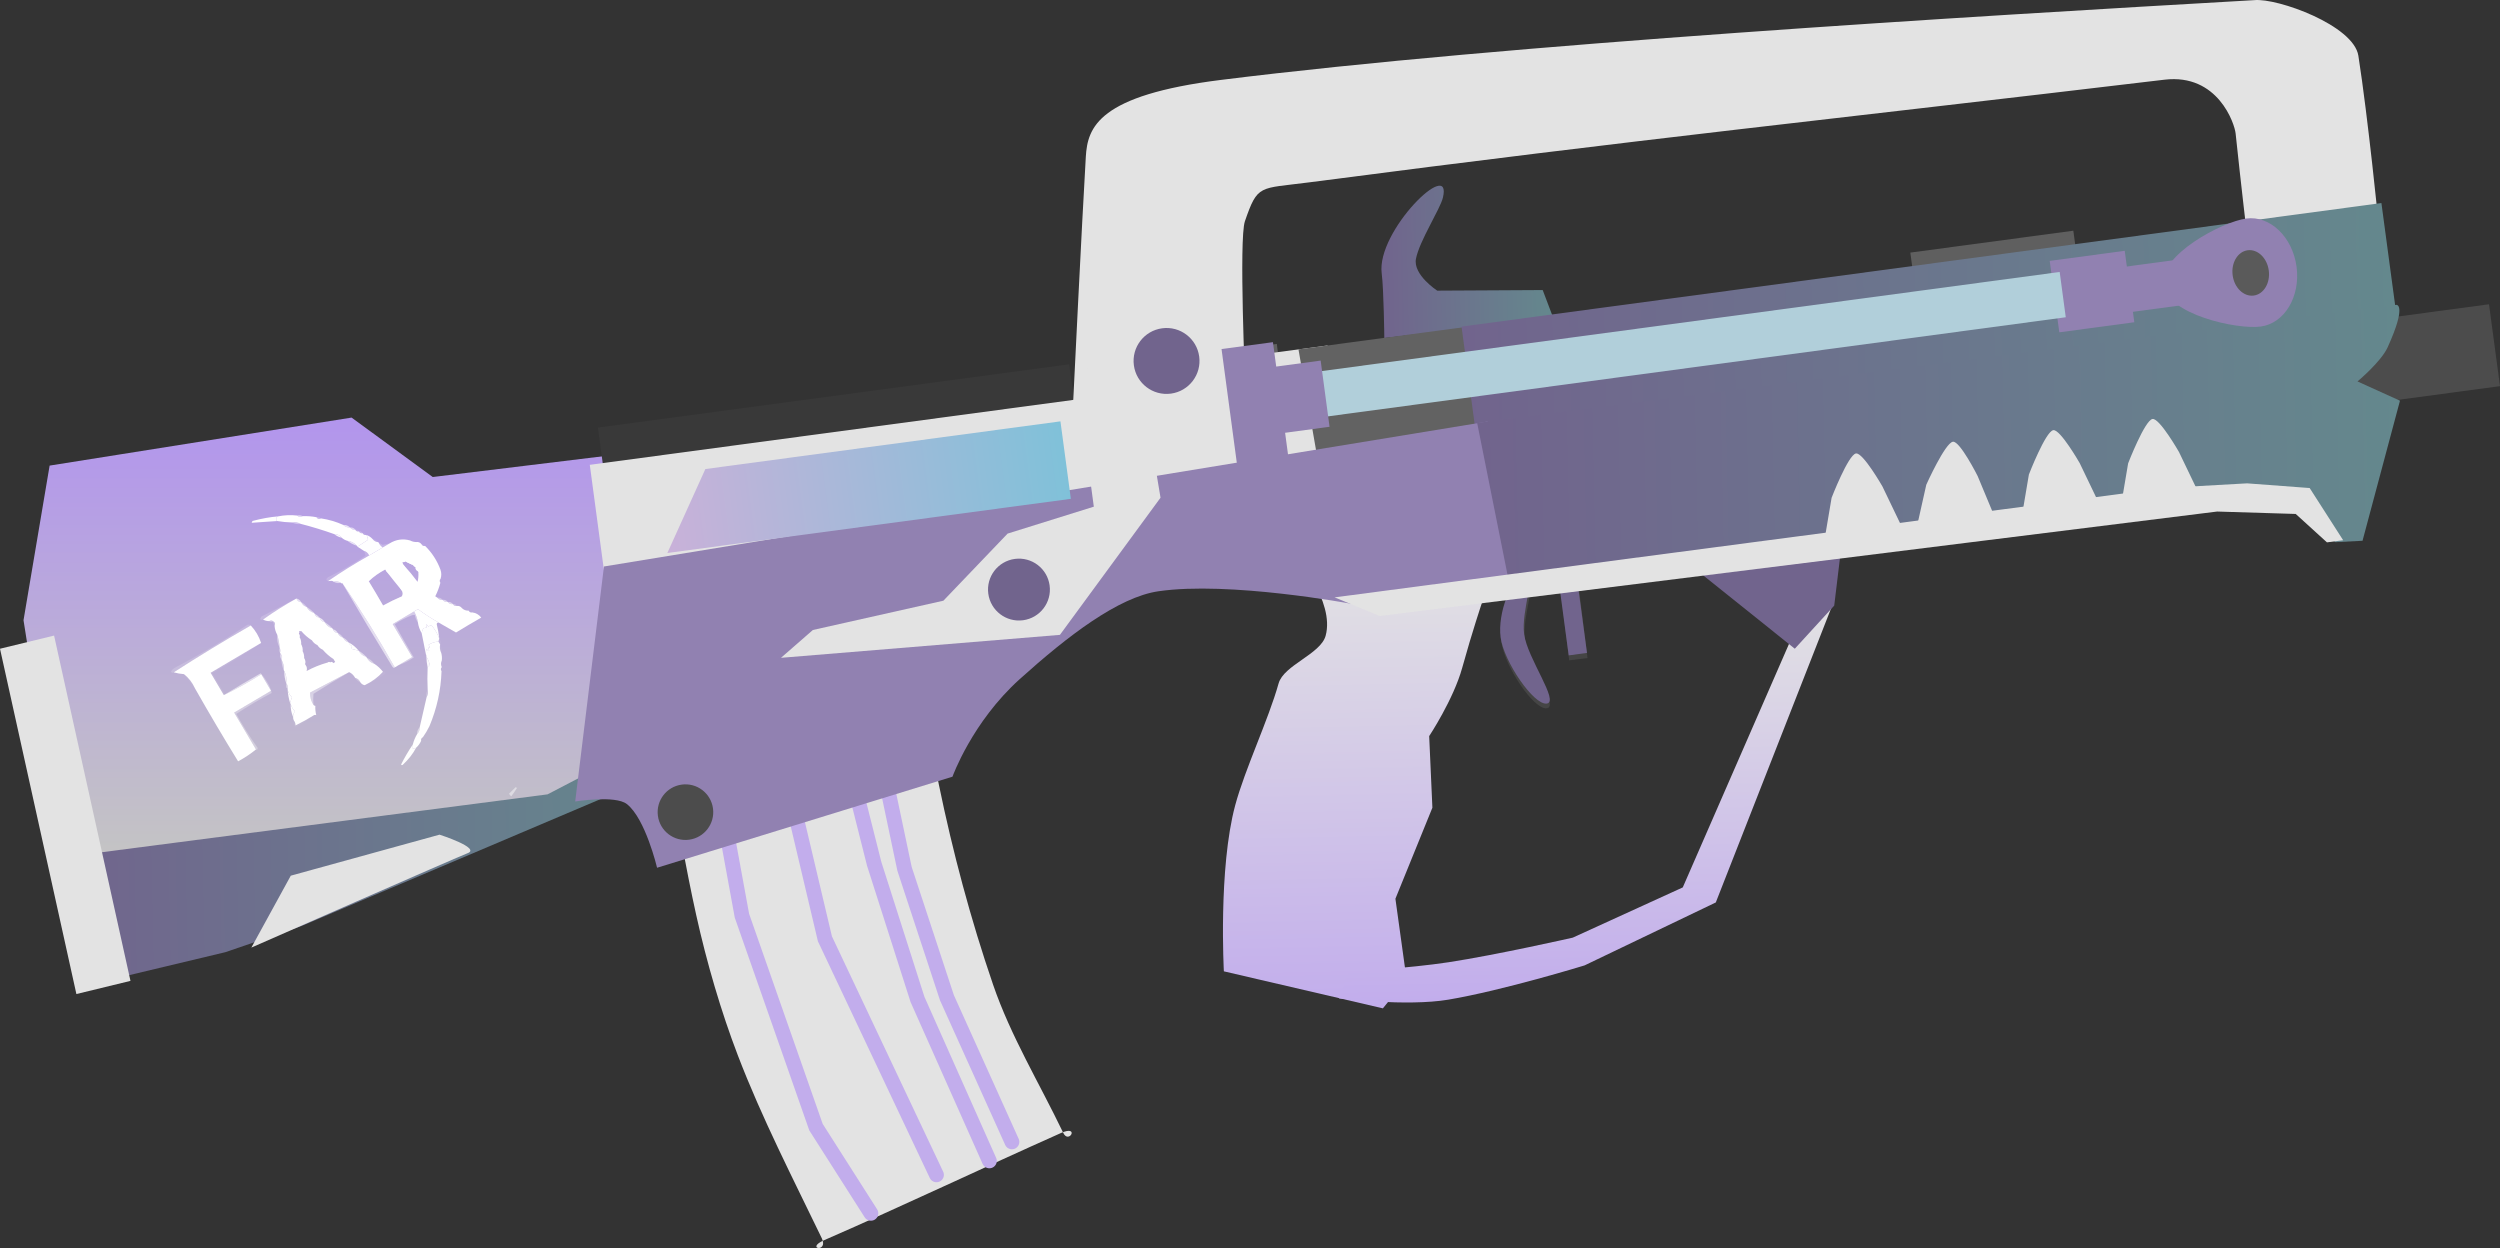 <svg version="1.1" xmlns="http://www.w3.org/2000/svg" xmlns:xlink="http://www.w3.org/1999/xlink" width="359.731" height="179.576" viewBox="0,0,359.731,179.576"><rect x="0" y="0" width="359.731" height="179.576" fill="#333333" stroke="none"/><defs><linearGradient x1="219.6" y1="146.229" x2="244.18" y2="145.716" gradientUnits="userSpaceOnUse" id="color-1"><stop offset="0" stop-color="#71648d"/><stop offset="1" stop-color="#64888d"/></linearGradient><linearGradient x1="29.186" y1="233.615" x2="117.491" y2="231.771" gradientUnits="userSpaceOnUse" id="color-2"><stop offset="0" stop-color="#71648d"/><stop offset="1" stop-color="#64888d"/></linearGradient><linearGradient x1="73.02" y1="168.546" x2="73.02" y2="231.847" gradientUnits="userSpaceOnUse" id="color-3"><stop offset="0" stop-color="#b295ed"/><stop offset="1" stop-color="#c4c4c4"/></linearGradient><linearGradient x1="214.798" y1="188.164" x2="216.165" y2="253.627" gradientUnits="userSpaceOnUse" id="color-4"><stop offset="0" stop-color="#e3e3e3"/><stop offset="1" stop-color="#c2adec"/></linearGradient><linearGradient x1="248.498" y1="194.589" x2="249.701" y2="252.171" gradientUnits="userSpaceOnUse" id="color-5"><stop offset="0" stop-color="#e3e3e3"/><stop offset="1" stop-color="#c2adec"/></linearGradient><linearGradient x1="231.165" y1="156.239" x2="365.716" y2="153.43" gradientUnits="userSpaceOnUse" id="color-6"><stop offset="0" stop-color="#71648d"/><stop offset="1" stop-color="#64888d"/></linearGradient><linearGradient x1="233.489" y1="173.882" x2="366.474" y2="171.106" gradientUnits="userSpaceOnUse" id="color-7"><stop offset="0" stop-color="#71648d"/><stop offset="1" stop-color="#64888d"/></linearGradient><linearGradient x1="116.123" y1="182.457" x2="174.183" y2="174.659" gradientUnits="userSpaceOnUse" id="color-8"><stop offset="0" stop-color="#c9b1d9"/><stop offset="1" stop-color="#80c1d9"/></linearGradient></defs><g transform="translate(-20.844,-108.458)"><g data-paper-data="{&quot;isPaintingLayer&quot;:true}" stroke-linejoin="miter" stroke-miterlimit="10" stroke-dasharray="" stroke-dashoffset="0" style="mix-blend-mode: normal"><path d="M246.64,203.475l-1.254,-10.167l2.636,-0.325l1.254,10.167z" data-paper-data="{&quot;origPos&quot;:null,&quot;origRot&quot;:0}" fill="#454545" fill-rule="nonzero" stroke="none" stroke-width="0" stroke-linecap="butt"/><path d="M240.262,200.368c0.429,3.48 5.017,9.777 3.146,10.008c-1.872,0.231 -6.105,-6.109 -6.534,-9.59c-0.429,-3.48 1.627,-8.597 3.499,-8.828c1.872,-0.231 -0.539,4.93 -0.11,8.41z" data-paper-data="{&quot;origPos&quot;:null,&quot;origRot&quot;:0}" fill="#454545" fill-rule="nonzero" stroke="none" stroke-width="0" stroke-linecap="butt"/><g data-paper-data="{&quot;origPos&quot;:null,&quot;origRot&quot;:0}" fill-rule="nonzero" stroke="none" stroke-width="0" stroke-linecap="butt"><path d="M332.755,151.059c-0.53,-4.298 8.624,-8.964 12.051,-9.387c3.427,-0.423 6.635,2.719 7.165,7.017c0.53,4.298 -1.818,8.125 -5.245,8.547c-3.427,0.423 -13.44,-1.88 -13.97,-6.178z" data-paper-data="{&quot;origPos&quot;:null}" fill="#777777"/><path d="M323.75,155.483l-0.805,-6.527l15.612,-1.925l0.805,6.527z" data-paper-data="{&quot;origPos&quot;:null}" fill="#777777"/><path d="M317.731,157.754l-1.269,-10.292l10.809,-1.333l1.269,10.292z" data-paper-data="{&quot;origPos&quot;:null}" fill="#777777"/><path d="M342.763,149.825c-0.222,-1.802 0.763,-3.407 2.2,-3.584c1.437,-0.177 2.782,1.14 3.005,2.943c0.222,1.802 -0.763,3.407 -2.2,3.584c-1.437,0.177 -2.782,-1.14 -3.005,-2.943z" data-paper-data="{&quot;origPos&quot;:null}" fill="#5a5a5a"/><path d="M205.594,169.544l-0.805,-6.527l113.09,-13.946l0.805,6.527z" data-paper-data="{&quot;origPos&quot;:null}" fill="#707070"/><path d="M205.179,171.125l-1.176,-9.539l7.406,-0.913l1.176,9.539z" data-paper-data="{&quot;origPos&quot;:null}" fill="#7a7a7a"/><path d="M199.269,175.931l-2.105,-17.07l7.406,-0.913l2.105,17.07z" data-paper-data="{&quot;origPos&quot;:null}" fill="#616161"/></g><path d="" data-paper-data="{&quot;origPos&quot;:null}" fill="#737373" fill-rule="nonzero" stroke="none" stroke-width="0" stroke-linecap="butt"/><path d="M242.826,150.194l1.531,4.037l-24.321,2.866c0,0 -0.076,-6.982 -0.375,-9.292c-0.792,-6.119 10.22,-16.798 8.808,-10.913c-0.404,1.684 -3.378,6.217 -3.879,8.805c-0.446,2.301 3.057,4.583 3.057,4.583z" data-paper-data="{&quot;origPos&quot;:null,&quot;origRot&quot;:0}" fill="url(#color-1)" fill-rule="nonzero" stroke="none" stroke-width="0" stroke-linecap="butt"/><g fill-rule="nonzero" stroke-linecap="round"><path d="M150.262,181.556c3.256,-0.301 -0.593,-2.961 0.043,0.323c1.705,13.142 2.941,26.415 5.625,39.436c2.008,9.741 4.571,19.373 7.813,28.832c2.548,7.423 6.628,14.102 10.085,21.302c0.8,1.744 2.457,-1.194 -0.323,0.043c-11.116,4.953 -22.643,10.438 -34.05,15.409c-2.853,1.242 0.671,1.864 -0.366,-0.279c-4.137,-8.577 -8.624,-17.297 -12.068,-26.29c-2.407,-6.264 -4.481,-13.356 -5.998,-20.21c-3.037,-13.722 -4.76,-27.746 -7.098,-41.602c-0.745,-4.355 -1.189,-8.885 -2.052,-13.319c-0.128,-1.072 -3.504,0.687 -0.279,0.366c12.876,-1.305 25.637,-2.81 38.668,-4.011z" data-paper-data="{&quot;origPos&quot;:null}" fill="#e3e3e3" stroke="none" stroke-width="0"/><path d="M166.453,272.767l-9.353,-20.744l-6.104,-18.554l-3.629,-17.244l-4.544,-28.942" data-paper-data="{&quot;origPos&quot;:null}" fill="none" stroke="#c2adec" stroke-width="2.128"/><path d="M163.208,275.502l-10.345,-23.238l-6.234,-19.521l-6.325,-25.091l-2.946,-21.933" data-paper-data="{&quot;origPos&quot;:null}" fill="none" stroke="#c2adec" stroke-width="2.128"/><path d="M155.597,277.509l-16.054,-33.964l-6.845,-28.962l-4.457,-28.297" data-paper-data="{&quot;origPos&quot;:null}" fill="none" stroke="#c2adec" stroke-width="2.128"/><path d="M146.161,283.045l-7.904,-12.401l-10.653,-30.42l-4.929,-26.92l-3.143,-25.847" data-paper-data="{&quot;origPos&quot;:null}" fill="none" stroke="#c2adec" stroke-width="2.128"/></g><path d="M246.569,202.762l-1.364,-10.153l2.632,-0.354l1.364,10.153z" fill="#71648d" fill-rule="nonzero" stroke="none" stroke-width="0" stroke-linecap="butt"/><path d="M240.157,199.724c0.467,3.475 5.123,9.722 3.253,9.973c-1.869,0.251 -6.171,-6.043 -6.638,-9.518c-0.467,-3.475 1.534,-8.614 3.403,-8.865c1.869,-0.251 -0.486,4.935 -0.019,8.411z" fill="#71648d" fill-rule="nonzero" stroke="none" stroke-width="0" stroke-linecap="butt"/><g fill-rule="nonzero" stroke="none" stroke-linecap="butt"><path d="M296.17,148.108l-0.444,-3.304l23.456,-3.15l0.444,3.304z" data-paper-data="{&quot;origPos&quot;:null}" fill="#5f5f5f" stroke-width="0"/><path d="M31.103,239.712l-2.026,-11.331l88.075,-12.838l-8.121,7.145l-44.883,19.052l-10.872,3.728l-17.801,4.251z" data-paper-data="{&quot;origPos&quot;:null}" fill="url(#color-2)" stroke-width="0"/><path d="M99.631,222.759l-70.005,9.089l-5.398,-34.144l3.756,-22.25l43.451,-6.908l11.678,8.551l27.118,-3.306l11.583,37.412z" data-paper-data="{&quot;origPos&quot;:null}" fill="url(#color-3)" stroke-width="0"/><path d="M108.005,178.346l-1.123,-8.361l67.814,-9.108l1.123,8.361z" data-paper-data="{&quot;origPos&quot;:null}" fill="#393939" stroke-width="0"/><path d="M107.831,191.136l-2.121,-15.792l72.923,-9.794l2.121,15.792z" data-paper-data="{&quot;origPos&quot;:null}" fill="#e3e3e3" stroke-width="0"/><path d="M344.311,143.494c0,0 -1.045,-8.808 -1.779,-15.839c-0.146,-1.4 -2.545,-8.648 -10.24,-7.73c-48.858,5.828 -74.313,8.399 -123.108,14.777c-7.174,0.938 -7.353,0.229 -9.207,5.591c-0.882,2.551 0.061,23.917 0.061,23.917l-24.789,2.38c0,0 1.299,-26.603 1.835,-35.58c0.253,-4.242 1.788,-8.849 19.472,-11.056c41.074,-5.127 107.235,-9.103 148.658,-11.476c3.352,-0.327 14.298,3.626 14.981,8.001c1.402,8.974 2.94,24.488 2.94,24.488z" data-paper-data="{&quot;origPos&quot;:null}" fill="#e3e3e3" stroke-width="0"/><g data-paper-data="{&quot;origPos&quot;:null}" stroke-width="0"><path d="M196.949,248.226c0,0 -0.812,-14.787 1.627,-23.881c1.397,-5.206 4.797,-12.35 6.246,-17.54c0.739,-2.647 6.037,-4.213 6.769,-6.862c1.37,-4.959 -4.398,-11.62 -4.398,-11.62l26.894,6.865c0,0 -1.415,4.197 -2.84,9.355c-1.263,4.571 -4.754,9.833 -4.754,9.833l0.462,10.305l-5.322,13.1l1.605,11.575l-3.406,4.195z" data-paper-data="{&quot;origPos&quot;:null,&quot;origRot&quot;:0}" fill="url(#color-4)"/><path d="M213.507,252.12l1.402,-3.813c0,0 8.791,-0.536 14.35,-1.386c7.024,-1.074 17.893,-3.542 17.893,-3.542l15.83,-7.229l18.432,-42.249l3.286,1.139l-16.966,43.275l-18.88,9.057c0,0 -11.732,3.605 -19.618,4.932c-5.993,1.009 -15.729,-0.185 -15.729,-0.185z" data-paper-data="{&quot;origPos&quot;:null}" fill="url(#color-5)"/><path d="M279.101,201.804l-13.298,-10.651l19.878,-3.058l-0.906,7.506z" data-paper-data="{&quot;origPos&quot;:null}" fill="#71648d"/></g><path d="M186.13,178.723l-2.256,-16.796l27.989,-3.759l2.256,16.796z" data-paper-data="{&quot;origPos&quot;:null}" fill="#e3e3e3" stroke-width="0"/><path d="M210.236,173.369l-2.552,-14.639l24.066,-3.232l1.885,14.038z" data-paper-data="{&quot;origPos&quot;:null}" fill="#626262" stroke-width="0"/><path d="M233.371,171.996l-2.222,-16.545l132.362,-17.777l2.222,16.545z" data-paper-data="{&quot;origPos&quot;:null}" fill="url(#color-6)" stroke-width="0"/><path d="M157.899,220.218l-42.507,13.103c0,0 -1.68,-7.103 -4.36,-9.173c-1.672,-1.291 -7.42,-0.365 -7.42,-0.365l4.137,-33.812l127.148,-20.86l3.182,23.69l-22.754,2.546c0,0 -17.644,-3.301 -27.8,-1.81c-5.765,0.846 -13.045,6.423 -19.935,12.627c-6.889,6.205 -9.691,14.054 -9.691,14.054z" data-paper-data="{&quot;origPos&quot;:null}" fill="#9181b1" stroke-width="0"/><g data-paper-data="{&quot;origPos&quot;:null}" fill="none" stroke-width="1" font-family="sans-serif" font-weight="normal" font-size="12" text-anchor="start"/><path d="M357.512,167.12l-1.582,-11.782l23.063,-3.098l1.582,11.782z" data-paper-data="{&quot;origPos&quot;:null}" fill="#4c4c4c" stroke-width="0"/><path d="M238.05,192.587l-4.657,-23.275l132.261,-16.99c0,0 1.593,-0.14 -1.249,6.116c-0.947,2.085 -4.336,4.906 -4.336,4.906l6.113,2.772l-5.389,20.155l-3.898,0.199l-6.822,-6.086l-11.533,0.644l-26.932,3.778z" data-paper-data="{&quot;origPos&quot;:null}" fill="url(#color-7)" stroke-width="0"/><path d="M326.092,180.899l0.974,-5.769c0,0 2.388,-6.18 3.503,-6.382c0.998,-0.181 3.812,4.746 3.812,4.746l2.745,5.716z" data-paper-data="{&quot;origPos&quot;:null,&quot;origRot&quot;:0}" fill="#e3e3e3" stroke-width="0"/><path d="M311.812,182.508l0.974,-5.769c0,0 2.388,-6.18 3.503,-6.382c0.998,-0.181 3.812,4.746 3.812,4.746l2.745,5.716z" data-paper-data="{&quot;origPos&quot;:null,&quot;origRot&quot;:0}" fill="#e3e3e3" stroke-width="0"/><path d="M296.744,183.917l1.278,-5.709c0,0 2.712,-6.045 3.836,-6.188c1.006,-0.128 3.555,4.941 3.555,4.941l2.438,5.853z" data-paper-data="{&quot;origPos&quot;:null,&quot;origRot&quot;:0}" fill="#e3e3e3" stroke-width="0"/><path d="M283.423,185.858l0.974,-5.769c0,0 2.388,-6.18 3.503,-6.382c0.998,-0.181 3.812,4.746 3.812,4.746l2.745,5.716z" data-paper-data="{&quot;origPos&quot;:null,&quot;origRot&quot;:0}" fill="#e3e3e3" stroke-width="0"/><path d="M219.364,197.093l-6.485,-2.679l119.596,-15.751l11.71,-0.654l9.004,0.674l4.819,7.511l-2.333,0.307l-4.494,-4.089l-11.309,-0.346z" data-paper-data="{&quot;origPos&quot;:null}" fill="#e3e3e3" stroke-width="0"/><path d="M178.236,181.365l-2.662,-19.818l9.063,-0.587l3.198,19.115l-14.476,19.734l-40.137,3.303l4.589,-4.003l18.781,-4.216l9.239,-9.655z" data-paper-data="{&quot;origPos&quot;:null}" fill="#e3e3e3" stroke-width="0"/><path d="M184,161.028c-0.349,-2.596 1.473,-4.983 4.069,-5.332c2.596,-0.349 4.983,1.473 5.332,4.069c0.349,2.596 -1.473,4.983 -4.069,5.332c-2.596,0.349 -4.983,-1.473 -5.332,-4.069z" data-paper-data="{&quot;origPos&quot;:null}" fill="#71648d" stroke-width="0"/><path d="M163.052,193.886c-0.327,-2.437 1.383,-4.678 3.82,-5.005c2.437,-0.327 4.678,1.383 5.005,3.82c0.327,2.437 -1.383,4.678 -3.82,5.005c-2.437,0.327 -4.678,-1.383 -5.005,-3.82z" data-paper-data="{&quot;origPos&quot;:null}" fill="#71648d" stroke-width="0"/><path d="M116.871,188.031l5.47,-12.083l51.093,-6.862l1.497,11.148z" data-paper-data="{&quot;origPos&quot;:null}" fill="url(#color-8)" stroke-width="0"/><path d="M57.012,244.808l5.673,-10.347l21.405,-5.902c0,0 6.07,1.944 4.009,2.677c-0.996,0.354 -31.087,13.572 -31.087,13.572z" data-paper-data="{&quot;origPos&quot;:null}" fill="#e3e3e3" stroke-width="0"/><path d="M31.836,251.494l-10.992,-49.687l7.782,-1.895l10.992,49.687z" data-paper-data="{&quot;origPos&quot;:null,&quot;origRot&quot;:0}" fill="#e3e3e3" stroke-width="0"/><path d="M115.51,225.853c-0.294,-2.189 1.242,-4.203 3.432,-4.497c2.189,-0.294 4.203,1.242 4.497,3.432c0.294,2.189 -1.242,4.203 -3.432,4.497c-2.189,0.294 -4.203,-1.242 -4.497,-3.432z" data-paper-data="{&quot;origPos&quot;:null}" fill="#4c4c4c" stroke-width="0"/></g><g fill-rule="nonzero" stroke="none" stroke-width="0" stroke-linecap="butt"><path d="M332.112,149.419c-0.576,-4.292 8.526,-9.057 11.949,-9.516c3.422,-0.46 6.664,2.647 7.24,6.939c0.576,4.292 -1.73,8.144 -5.153,8.603c-3.422,0.46 -13.46,-1.734 -14.036,-6.026z" data-paper-data="{&quot;origPos&quot;:null}" fill="#9181b1"/><path d="M323.155,153.94l-0.875,-6.518l15.591,-2.094l0.875,6.518z" data-paper-data="{&quot;origPos&quot;:null}" fill="#9181b1"/><path d="M317.161,156.276l-1.38,-10.278l10.794,-1.45l1.38,10.278z" data-paper-data="{&quot;origPos&quot;:null}" fill="#9181b1"/><path d="M342.106,148.077c-0.242,-1.8 0.726,-3.415 2.161,-3.608c1.435,-0.193 2.794,1.11 3.036,2.91c0.242,1.8 -0.726,3.415 -2.161,3.608c-1.435,0.193 -2.794,-1.11 -3.036,-2.91z" data-paper-data="{&quot;origPos&quot;:null}" fill="#5a5a5a"/><path d="M205.158,169.277l-0.875,-6.518l112.933,-15.168l0.875,6.518z" data-paper-data="{&quot;origPos&quot;:null}" fill="#b1cfda"/><path d="M204.76,170.862l-1.279,-9.526l7.396,-0.993l1.279,9.526z" data-paper-data="{&quot;origPos&quot;:null}" fill="#9181b1"/><path d="M198.903,175.732l-2.289,-17.047l7.396,-0.993l2.289,17.047z" data-paper-data="{&quot;origPos&quot;:null}" fill="#9181b1"/></g><g fill="#ffffff" fill-rule="evenodd" stroke="none" stroke-width="1" stroke-linecap="butt"><path d="M60.843,182.762c-0.279,0.165 -0.336,0.387 -0.171,0.667c-1.198,0.084 -2.405,0.169 -3.619,0.255c0.042,-0.088 0.085,-0.176 0.127,-0.264c1.282,-0.343 2.503,-0.562 3.663,-0.658z" opacity="0.989"/><path d="M63.599,182.641c0.285,-0.069 0.554,-0.04 0.806,0.089c-0.302,0.168 -0.571,0.139 -0.806,-0.089z" opacity="0.616"/><path d="M62.869,183.638c0.438,-0.085 0.854,-0.018 1.251,0.203c-0.438,0.085 -0.854,0.018 -1.251,-0.203z" opacity="0.365"/><path d="M60.843,182.762c0.923,-0.186 1.842,-0.227 2.756,-0.121c0.235,0.228 0.504,0.257 0.806,0.089c0.665,-0.027 1.323,0.024 1.975,0.152c0.165,0.279 0.387,0.336 0.667,0.171c1.11,0.167 2.175,0.48 3.194,0.939c0.267,0.266 0.59,0.389 0.971,0.368c0.19,0.246 0.44,0.35 0.749,0.311c0.116,0.219 0.292,0.304 0.527,0.254c0.116,0.219 0.292,0.304 0.527,0.254c0.116,0.219 0.292,0.304 0.527,0.254c0.166,0.212 0.243,0.449 0.232,0.711c-0.519,0.344 -1.017,0.671 -1.495,0.978c-0.027,-0.047 -0.055,-0.093 -0.083,-0.14c-0.379,-0.42 -0.832,-0.654 -1.359,-0.705c-0.31,-0.081 -0.587,-0.231 -0.832,-0.451c-0.28,-0.356 -0.632,-0.525 -1.054,-0.508c-1.578,-0.564 -3.188,-1.057 -4.832,-1.478c-0.396,-0.221 -0.813,-0.288 -1.251,-0.203c-0.738,-0.021 -1.471,-0.09 -2.197,-0.209c-0.165,-0.279 -0.108,-0.502 0.171,-0.667z" opacity="0.998"/><path d="M66.379,182.881c0.241,-0.017 0.463,0.04 0.667,0.171c-0.279,0.165 -0.502,0.108 -0.667,-0.171z" opacity="0.306"/><path d="M70.24,183.992c0.381,-0.021 0.705,0.102 0.971,0.368c-0.381,0.021 -0.705,-0.102 -0.971,-0.368z" opacity="0.722"/><path d="M68.951,185.319c0.422,-0.017 0.774,0.152 1.054,0.508c-0.387,-0.076 -0.739,-0.245 -1.054,-0.508z" opacity="0.937"/><path d="M71.211,184.36c0.309,-0.039 0.559,0.065 0.749,0.311c-0.309,0.039 -0.559,-0.065 -0.749,-0.311z" opacity="0.588"/><path d="M71.961,184.671c0.235,-0.05 0.411,0.035 0.527,0.254c-0.235,0.05 -0.411,-0.035 -0.527,-0.254z" opacity="0.125"/><path d="M70.837,186.277c0.527,0.05 0.98,0.285 1.359,0.705c-0.49,-0.143 -0.943,-0.377 -1.359,-0.705z" opacity="0.69"/><path d="M72.488,184.925c0.235,-0.05 0.411,0.035 0.527,0.254c-0.235,0.05 -0.411,-0.035 -0.527,-0.254z" opacity="0.247"/><path d="M73.015,185.179c0.235,-0.05 0.411,0.035 0.527,0.254c-0.235,0.05 -0.411,-0.035 -0.527,-0.254z" opacity="0.086"/><path d="M74.456,186.023c0.34,0.017 0.617,0.168 0.832,0.451c-0.34,-0.017 -0.617,-0.168 -0.832,-0.451z" opacity="0.102"/><path d="M73.542,185.432c0.349,0.11 0.654,0.307 0.914,0.59c0.214,0.283 0.492,0.433 0.832,0.451c0.027,0.047 0.055,0.093 0.083,0.14c0.129,0.261 0.313,0.467 0.552,0.616c-0.652,0.385 -1.304,0.771 -1.955,1.156c-0.164,-0.355 -0.423,-0.579 -0.775,-0.673c-0.305,-0.197 -0.61,-0.394 -0.914,-0.59c0.478,-0.307 0.976,-0.634 1.495,-0.978c0.011,-0.262 -0.066,-0.499 -0.232,-0.711z" opacity="0.983"/><path d="M56.929,198.458c-3.776,2.17 -7.473,4.418 -11.091,6.745c-0.215,0.124 -0.34,0.072 -0.375,-0.155c0.122,-0.187 0.28,-0.343 0.476,-0.47c3.602,-1.882 7.094,-3.946 10.475,-6.192c0.193,-0.088 0.365,-0.064 0.514,0.073z" opacity="0.17"/><path d="M63.493,194.577c-1.681,0.932 -3.283,1.942 -4.806,3.029c-0.41,0.107 -0.493,-0.032 -0.248,-0.419c1.701,-0.883 3.385,-1.754 5.053,-2.61z" opacity="0.175"/><path d="M73.193,187.712c0.352,0.094 0.61,0.318 0.775,0.673c-2.054,1.152 -4.028,2.382 -5.923,3.69c-0.323,-0.151 -0.312,-0.346 0.032,-0.584c1.859,-0.886 3.641,-1.909 5.349,-3.068c-0.042,-0.292 -0.12,-0.529 -0.232,-0.711z" opacity="0.152"/><path d="M75.371,186.613c0.187,0.033 0.363,0.117 0.527,0.254c0.353,-0.083 0.687,-0.155 1.003,-0.216c-0.326,0.193 -0.652,0.385 -0.978,0.578c-0.239,-0.149 -0.423,-0.354 -0.552,-0.616z" opacity="0.192"/><path d="M68.045,192.075c1.895,-1.308 3.869,-2.538 5.923,-3.69c0.652,-0.385 1.304,-0.771 1.955,-1.156c0.326,-0.193 0.652,-0.385 0.978,-0.578c0.937,-0.574 1.921,-0.716 2.952,-0.426c0.277,0.15 0.574,0.226 0.889,0.228c0.309,-0.039 0.559,0.065 0.749,0.311c0.116,0.219 0.292,0.304 0.527,0.254c0.986,0.971 1.72,2.108 2.204,3.409c0.152,0.437 0.159,0.873 0.019,1.308c-0.157,0.182 -0.168,0.377 -0.032,0.584c-0.172,0.666 -0.418,1.313 -0.736,1.943c0.107,0.065 0.209,0.131 0.305,0.197c0.19,0.246 0.44,0.35 0.749,0.311c0.19,0.246 0.44,0.35 0.749,0.311c0.19,0.246 0.44,0.35 0.749,0.311c0.116,0.219 0.292,0.304 0.527,0.254c0.309,-0.039 0.559,0.065 0.749,0.311c0.267,0.266 0.59,0.389 0.971,0.368c0.116,0.219 0.292,0.304 0.527,0.254c0.54,0.077 0.97,0.326 1.289,0.746c-1.251,0.716 -2.461,1.432 -3.631,2.147c-0.816,-0.47 -1.625,-0.934 -2.426,-1.393c-1.061,-0.588 -2.077,-1.244 -3.048,-1.968c-0.186,0.11 -0.372,0.22 -0.559,0.33c-1.024,0.605 -2.048,1.211 -3.073,1.816c0.936,1.583 1.872,3.166 2.807,4.749c-0.652,0.385 -1.304,0.771 -1.955,1.156c-0.186,0.11 -0.372,0.22 -0.559,0.33c-2.359,-4.201 -4.874,-8.242 -7.545,-12.125c-0.093,0.055 -0.167,0.036 -0.222,-0.057c-0.324,-0.202 -0.667,-0.251 -1.029,-0.146c-0.129,-0.112 -0.277,-0.15 -0.444,-0.114c-0.121,0.009 -0.241,0.017 -0.362,0.025zM76.292,190.403c0.055,0.093 0.11,0.186 0.165,0.279c0.72,0.922 1.437,1.817 2.153,2.685c0.214,0.291 0.236,0.593 0.064,0.905c-0.917,0.389 -1.82,0.828 -2.708,1.318c-0.696,-1.211 -1.384,-2.375 -2.064,-3.492c0.705,-0.682 1.501,-1.248 2.39,-1.696zM79.193,189.254c0.356,0.173 0.708,0.343 1.054,0.508c0.1,0.15 0.229,0.262 0.387,0.336c-0.026,0.229 0.084,0.415 0.33,0.559c0.027,0.047 0.055,0.093 0.083,0.14c0.039,0.465 -0.001,0.928 -0.12,1.391c-0.631,-0.852 -1.294,-1.654 -1.988,-2.406c-0.108,-0.135 -0.167,-0.288 -0.178,-0.46c0.156,0.05 0.3,0.028 0.432,-0.067z"/><path d="M56.929,198.458c0.682,0.728 1.177,1.566 1.486,2.514c-2.421,1.431 -4.842,2.862 -7.263,4.293c0.633,1.071 1.266,2.141 1.899,3.212c1.826,-0.892 3.623,-1.891 5.39,-2.998c0.468,0.791 0.936,1.583 1.404,2.374c-1.769,1.046 -3.538,2.092 -5.307,3.138c1.046,1.769 2.092,3.538 3.138,5.307c-0.793,0.649 -1.65,1.219 -2.571,1.708c-2.123,-3.451 -4.188,-6.943 -6.192,-10.475c-0.391,-0.857 -0.924,-1.546 -1.6,-2.07c-0.504,-0.036 -0.995,-0.123 -1.473,-0.26c3.618,-2.327 7.315,-4.575 11.091,-6.745z"/><path d="M63.493,194.577c0.128,0.338 0.359,0.516 0.692,0.533c0.164,0.355 0.423,0.579 0.775,0.673c0.244,0.462 0.604,0.752 1.08,0.87c0.027,0.047 0.055,0.093 0.083,0.14c0.128,0.338 0.359,0.516 0.692,0.533c0.145,0.387 0.403,0.612 0.775,0.673c0.244,0.462 0.604,0.752 1.08,0.87c0.027,0.047 0.055,0.093 0.083,0.14c0.128,0.338 0.359,0.516 0.692,0.533c0.164,0.355 0.423,0.579 0.775,0.673c0.164,0.355 0.423,0.579 0.775,0.673c0.106,0.247 0.276,0.429 0.511,0.546c-0.087,0.11 -0.139,0.235 -0.155,0.375c0.375,0.096 0.745,0.192 1.111,0.286c0.244,0.462 0.604,0.752 1.08,0.87c0.027,0.047 0.055,0.093 0.083,0.14c0.248,0.447 0.608,0.737 1.08,0.87c0.481,0.311 0.895,0.693 1.245,1.149c-0.711,0.79 -1.587,1.433 -2.628,1.931c-0.248,-0.045 -0.451,-0.176 -0.61,-0.394c-0.164,-0.355 -0.423,-0.579 -0.775,-0.673c-0.027,-0.047 -0.055,-0.093 -0.083,-0.14c-0.202,-0.311 -0.46,-0.536 -0.775,-0.673c-1.854,0.967 -3.725,1.947 -5.612,2.941c-0.023,0.648 0.14,1.242 0.489,1.784c0.066,0.077 0.154,0.119 0.264,0.127c-0.026,0.445 0.017,0.891 0.13,1.336c-0.099,-0.046 -0.197,-0.051 -0.292,-0.016c-0.872,0.547 -1.77,1.047 -2.695,1.499c0.011,-0.262 -0.066,-0.499 -0.232,-0.711c-0.084,-0.16 -0.12,-0.327 -0.108,-0.502c-0.022,-0.297 0.068,-0.57 0.27,-0.819c-0.286,-0.282 -0.493,-0.631 -0.619,-1.048c-0.027,-0.047 -0.055,-0.093 -0.083,-0.14c0.068,-0.272 0.158,-0.546 0.27,-0.819c-0.286,-0.282 -0.493,-0.631 -0.619,-1.047c-0.009,-0.121 -0.017,-0.241 -0.025,-0.362c0.042,-0.226 -0.021,-0.44 -0.191,-0.641c0.103,-0.59 0.014,-1.166 -0.267,-1.727c-0.027,-0.047 -0.055,-0.093 -0.083,-0.14c0.062,-0.524 -0.046,-1.025 -0.324,-1.505c0.146,-0.3 0.101,-0.588 -0.133,-0.863c-0.027,-0.047 -0.055,-0.093 -0.083,-0.14c0.08,-0.239 0.063,-0.48 -0.051,-0.724c-0.046,-0.621 -0.162,-1.243 -0.35,-1.867c-0.226,-0.402 -0.353,-0.829 -0.381,-1.282c0.129,-0.304 0.066,-0.517 -0.191,-0.641c-0.182,-0.157 -0.377,-0.168 -0.584,-0.032c-0.309,-0.001 -0.606,-0.077 -0.889,-0.228c1.522,-1.087 3.124,-2.097 4.806,-3.029zM64.186,199.256c0.46,0.536 0.977,0.984 1.549,1.346c0.202,0.311 0.46,0.536 0.775,0.673c0.202,0.311 0.46,0.536 0.775,0.673c0.46,0.536 0.977,0.984 1.549,1.346c0.083,0.14 0.165,0.279 0.248,0.419c-0.093,0.055 -0.186,0.11 -0.279,0.165c-0.11,-0.186 -0.258,-0.224 -0.444,-0.114c-0.117,-0.089 -0.238,-0.08 -0.362,0.025c-1.075,0.301 -2.088,0.711 -3.041,1.232c0.094,-0.297 0.05,-0.585 -0.133,-0.863c-0.027,-0.047 -0.055,-0.093 -0.083,-0.14c0.094,-0.297 0.05,-0.585 -0.133,-0.863c0.023,-0.353 -0.049,-0.687 -0.216,-1.003c0.031,-0.342 -0.041,-0.676 -0.216,-1.003c0.031,-0.342 -0.041,-0.676 -0.216,-1.003c0.068,-0.174 0.032,-0.341 -0.108,-0.502c0.066,-0.118 0.081,-0.252 0.044,-0.403c0.099,0.046 0.197,0.051 0.292,0.016z" opacity="0.999"/><path d="M63.493,194.577c0.306,0.061 0.536,0.238 0.692,0.533c-0.333,-0.017 -0.564,-0.195 -0.692,-0.533z" opacity="0.639"/><path d="M68.407,192.049c0.167,-0.036 0.315,0.002 0.444,0.114c-0.186,0.11 -0.334,0.072 -0.444,-0.114z" opacity="0.008"/><path d="M68.851,192.164c0.362,-0.105 0.705,-0.056 1.029,0.146c-0.362,0.105 -0.705,0.056 -1.029,-0.146z" opacity="0.573"/><path d="M59.576,197.835c0.207,-0.136 0.402,-0.126 0.584,0.032c-0.207,0.136 -0.402,0.126 -0.584,-0.032z" opacity="0.314"/><path d="M79.853,186.225c0.353,-0.146 0.65,-0.07 0.889,0.228c-0.315,-0.002 -0.612,-0.078 -0.889,-0.228z" opacity="0.008"/><path d="M60.16,197.867c0.256,0.124 0.32,0.338 0.191,0.641c-0.13,-0.198 -0.193,-0.412 -0.191,-0.641z" opacity="0.227"/><path d="M64.185,195.11c0.314,0.137 0.573,0.361 0.775,0.673c-0.352,-0.094 -0.61,-0.318 -0.775,-0.673z" opacity="0.392"/><path d="M47.311,205.463c0.676,0.523 1.21,1.213 1.6,2.07c-0.531,-0.672 -1.065,-1.362 -1.6,-2.07z" opacity="0.056"/><path d="M64.96,195.783c0.393,0.227 0.752,0.517 1.08,0.87c-0.476,-0.118 -0.836,-0.408 -1.08,-0.87z" opacity="0.482"/><path d="M81.491,186.764c0.235,-0.05 0.411,0.035 0.527,0.254c-0.235,0.05 -0.411,-0.035 -0.527,-0.254z" opacity="0.067"/><path d="M58.415,200.972c-2.268,1.528 -4.614,2.979 -7.04,4.351c0.635,1.046 1.241,2.071 1.816,3.073c-0.047,0.027 -0.093,0.055 -0.14,0.083c-0.633,-1.071 -1.266,-2.142 -1.899,-3.212c2.421,-1.431 4.842,-2.862 7.263,-4.293z" opacity="0.082"/><path d="M60.732,199.79c0.187,0.623 0.304,1.246 0.35,1.867c-0.323,-0.602 -0.439,-1.224 -0.35,-1.867z" opacity="0.404"/><path d="M78.749,189.139c0.167,-0.036 0.315,0.002 0.444,0.114c-0.132,0.094 -0.276,0.116 -0.432,0.067c0.011,0.172 0.07,0.326 0.178,0.46c-0.122,-0.007 -0.223,-0.072 -0.305,-0.197c-0.066,-0.19 -0.028,-0.338 0.114,-0.444z" opacity="0.09"/><path d="M79.193,189.254c0.497,-0.178 0.848,-0.009 1.054,0.508c-0.346,-0.165 -0.698,-0.334 -1.054,-0.508z" opacity="0.992"/><path d="M66.122,196.793c0.263,0.114 0.494,0.292 0.692,0.533c-0.333,-0.017 -0.564,-0.195 -0.692,-0.533z" opacity="0.655"/><path d="M76.292,190.403c0.792,-0.529 1.611,-0.95 2.457,-1.264c-0.142,0.106 -0.18,0.255 -0.114,0.444c0.082,0.124 0.183,0.19 0.305,0.197c0.619,0.989 1.29,1.912 2.013,2.768c0.001,0.135 -0.051,0.26 -0.155,0.375c-0.516,0.399 -1.06,0.752 -1.635,1.061c-0.118,-0.291 -0.303,-0.496 -0.552,-0.616c-0.554,-1.055 -1.272,-1.95 -2.153,-2.685c-0.055,-0.093 -0.11,-0.186 -0.165,-0.279z" opacity="0.99"/><path d="M64.186,199.256c-0.095,0.035 -0.193,0.03 -0.292,-0.016c0.037,0.151 0.022,0.285 -0.044,0.403c-0.083,-0.14 -0.165,-0.279 -0.248,-0.419c0.217,-0.169 0.411,-0.158 0.584,0.032z" opacity="0.133"/><path d="M66.814,197.326c0.314,0.137 0.573,0.361 0.775,0.673c-0.372,-0.061 -0.63,-0.285 -0.775,-0.673z" opacity="0.757"/><path d="M61.082,201.657c0.114,0.244 0.131,0.485 0.051,0.724c-0.193,-0.24 -0.21,-0.481 -0.051,-0.724z" opacity="0.322"/><path d="M80.635,190.098c0.286,0.106 0.396,0.292 0.33,0.559c-0.246,-0.144 -0.356,-0.33 -0.33,-0.559z" opacity="0.471"/><path d="M63.957,200.145c0.175,0.327 0.247,0.662 0.216,1.003c-0.232,-0.315 -0.304,-0.649 -0.216,-1.003z" opacity="0.169"/><path d="M67.589,197.999c0.393,0.227 0.752,0.517 1.08,0.87c-0.476,-0.118 -0.836,-0.408 -1.08,-0.87z" opacity="0.537"/><path d="M76.457,190.683c0.881,0.735 1.599,1.63 2.153,2.685c-0.716,-0.868 -1.433,-1.763 -2.153,-2.685z" opacity="0.082"/><path d="M78.939,189.781c0.694,0.752 1.356,1.554 1.988,2.406c0.12,-0.462 0.16,-0.926 0.12,-1.39c0.135,0.179 0.222,0.379 0.26,0.6c0.063,0.449 -0.056,0.833 -0.355,1.152c-0.723,-0.856 -1.394,-1.778 -2.013,-2.768z" opacity="0.216"/><path d="M61.215,202.52c0.235,0.276 0.279,0.564 0.133,0.863c-0.183,-0.279 -0.228,-0.567 -0.133,-0.863z" opacity="0.643"/><path d="M64.173,201.148c0.175,0.327 0.247,0.662 0.216,1.003c-0.232,-0.315 -0.304,-0.649 -0.216,-1.003z" opacity="0.18"/><path d="M58.358,205.34c0.027,0.047 0.055,0.093 0.083,0.14c-1.767,1.106 -3.563,2.106 -5.39,2.998c0.047,-0.027 0.093,-0.055 0.14,-0.083c1.709,-1.058 3.431,-2.076 5.168,-3.055z" opacity="0.576"/><path d="M65.735,200.602c0.352,0.094 0.61,0.318 0.775,0.673c-0.314,-0.137 -0.573,-0.361 -0.775,-0.673z" opacity="0.2"/><path d="M61.349,203.384c0.278,0.479 0.386,0.981 0.324,1.505c-0.211,-0.494 -0.319,-0.996 -0.324,-1.505z" opacity="0.435"/><path d="M68.751,199.008c0.306,0.061 0.536,0.238 0.692,0.533c-0.333,-0.017 -0.564,-0.195 -0.692,-0.533z" opacity="0.682"/><path d="M70.102,192.366c2.671,3.883 5.186,7.925 7.545,12.125c-0.075,0.141 -0.2,0.089 -0.375,-0.155c-2.437,-3.962 -4.827,-7.952 -7.17,-11.97z" opacity="0.605"/><path d="M76.292,190.403c-0.889,0.448 -1.685,1.013 -2.39,1.696c0.68,1.117 1.368,2.281 2.064,3.492c0.888,-0.49 1.791,-0.929 2.708,-1.318c0.172,-0.312 0.151,-0.614 -0.064,-0.905c0.25,0.12 0.434,0.325 0.552,0.616c-0.963,0.756 -2.006,1.436 -3.13,2.039c-0.822,-1.337 -1.597,-2.701 -2.325,-4.092c0.766,-0.703 1.627,-1.212 2.584,-1.527z" opacity="0.377"/><path d="M66.51,201.275c0.352,0.094 0.61,0.318 0.775,0.673c-0.314,-0.137 -0.573,-0.361 -0.775,-0.673z" opacity="0.165"/><path d="M69.443,199.541c0.314,0.137 0.573,0.361 0.775,0.673c-0.352,-0.094 -0.61,-0.318 -0.775,-0.673z" opacity="0.478"/><path d="M84.241,191.735c0.136,0.207 0.126,0.402 -0.032,0.584c-0.136,-0.207 -0.126,-0.402 0.032,-0.584z" opacity="0.016"/><path d="M64.606,203.155c0.183,0.279 0.228,0.567 0.133,0.863c-0.183,-0.279 -0.228,-0.567 -0.133,-0.863z" opacity="0.216"/><path d="M61.755,205.028c0.281,0.561 0.37,1.137 0.267,1.727c-0.194,-0.573 -0.283,-1.149 -0.267,-1.727z" opacity="0.827"/><path d="M70.218,200.214c0.314,0.137 0.573,0.361 0.775,0.673c-0.352,-0.094 -0.61,-0.318 -0.775,-0.673z" opacity="0.584"/><path d="M64.822,204.158c0.183,0.279 0.228,0.567 0.133,0.863c-0.183,-0.279 -0.228,-0.567 -0.133,-0.863z" opacity="0.243"/><path d="M64.955,205.021c0.953,-0.521 1.967,-0.932 3.041,-1.232c-1.022,0.485 -2.055,0.97 -3.098,1.455c-0.033,-0.095 -0.014,-0.169 0.057,-0.222z" opacity="0.12"/><path d="M62.022,206.755c0.169,0.201 0.233,0.415 0.191,0.641c-0.056,0.045 -0.116,0.05 -0.181,0.013c-0.026,-0.23 -0.029,-0.448 -0.01,-0.654z" opacity="0.431"/><path d="M70.992,200.887c0.564,0.289 1.053,0.691 1.467,1.206c-0.366,-0.094 -0.736,-0.189 -1.111,-0.286c0.016,-0.14 0.068,-0.265 0.155,-0.375c-0.235,-0.117 -0.405,-0.299 -0.511,-0.546z" opacity="0.984"/><path d="M68.358,203.764c0.186,-0.11 0.334,-0.072 0.444,0.114c-0.167,0.036 -0.315,-0.002 -0.444,-0.114z" opacity="0.004"/><path d="M83.778,194.459c0.309,-0.039 0.559,0.065 0.749,0.311c-0.309,0.039 -0.559,-0.065 -0.749,-0.311z" opacity="0.384"/><path d="M68.834,203.294c0.248,0.045 0.451,0.176 0.61,0.394c-0.047,0.027 -0.093,0.055 -0.14,0.083c-0.055,-0.093 -0.129,-0.112 -0.222,-0.057c-0.083,-0.14 -0.165,-0.279 -0.248,-0.419z" opacity="0.161"/><path d="M84.528,194.77c0.309,-0.039 0.559,0.065 0.749,0.311c-0.309,0.039 -0.559,-0.065 -0.749,-0.311z" opacity="0.537"/><path d="M80.426,196.441c0.289,0.504 0.471,1.024 0.546,1.562c-0.229,-0.321 -0.375,-0.674 -0.438,-1.06c-0.121,0.009 -0.241,0.017 -0.362,0.025c-0.92,0.358 -1.762,0.793 -2.527,1.305c0.897,1.635 1.809,3.232 2.737,4.79c-0.699,0.474 -1.425,0.84 -2.178,1.099c0.652,-0.385 1.303,-0.771 1.955,-1.156c-0.936,-1.583 -1.872,-3.166 -2.807,-4.749c1.024,-0.605 2.048,-1.211 3.073,-1.816z" opacity="0.393"/><path d="M72.459,202.093c0.393,0.227 0.752,0.517 1.08,0.87c-0.476,-0.118 -0.836,-0.408 -1.08,-0.87z" opacity="0.573"/><path d="M85.277,195.081c0.309,-0.039 0.559,0.065 0.749,0.311c-0.309,0.039 -0.559,-0.065 -0.749,-0.311z" opacity="0.557"/><path d="M58.358,205.34c0.339,0.362 0.647,0.776 0.924,1.244c0.322,0.504 0.541,1.034 0.657,1.59c-1.733,0.906 -3.432,1.91 -5.098,3.014c0.939,1.69 1.962,3.316 3.071,4.876c0.008,0.255 -0.071,0.333 -0.238,0.235c-1.046,-1.769 -2.092,-3.538 -3.138,-5.307c1.769,-1.046 3.538,-2.092 5.307,-3.138c-0.468,-0.791 -0.936,-1.583 -1.404,-2.374c-0.027,-0.047 -0.055,-0.093 -0.083,-0.14z" opacity="0.323"/><path d="M62.238,207.758c0.126,0.416 0.333,0.766 0.619,1.048c-0.111,0.274 -0.201,0.547 -0.27,0.819c-0.187,-0.623 -0.304,-1.246 -0.35,-1.867z"/><path d="M80.426,196.441c0.186,-0.11 0.372,-0.22 0.559,-0.33c0.971,0.724 1.987,1.38 3.048,1.968c-0.216,-0.079 -0.332,-0.011 -0.349,0.206c0.176,0.691 0.296,1.373 0.362,2.048c-0.248,-0.686 -0.633,-1.338 -1.156,-1.955c-0.14,0.083 -0.279,0.165 -0.419,0.248c-0.353,-0.536 -0.423,-0.494 -0.209,0.124c-0.167,0.036 -0.334,0.072 -0.502,0.108c-0.118,0.233 -0.199,0.469 -0.241,0.708c-0.289,-0.504 -0.471,-1.024 -0.546,-1.562c-0.076,-0.538 -0.258,-1.058 -0.546,-1.562z"/><path d="M86.026,195.392c0.235,-0.05 0.411,0.035 0.527,0.254c-0.235,0.05 -0.411,-0.035 -0.527,-0.254z" opacity="0.322"/><path d="M71.076,205.173c-1.706,0.994 -3.415,2.036 -5.126,3.125c-0.05,0.537 -0.048,1.071 0.003,1.6c-0.349,-0.542 -0.512,-1.136 -0.489,-1.784c1.887,-0.993 3.758,-1.973 5.612,-2.941z" opacity="0.404"/><path d="M73.621,203.102c0.436,0.174 0.796,0.464 1.08,0.87c-0.472,-0.133 -0.831,-0.423 -1.08,-0.87z" opacity="0.424"/><path d="M71.076,205.173c0.314,0.137 0.573,0.361 0.775,0.673c-0.352,-0.094 -0.61,-0.318 -0.775,-0.673z" opacity="0.024"/><path d="M62.67,209.765c0.126,0.416 0.333,0.766 0.619,1.048c-0.201,0.249 -0.291,0.522 -0.27,0.819c-0.254,-0.61 -0.371,-1.233 -0.35,-1.867z"/><path d="M71.933,205.985c0.352,0.094 0.61,0.318 0.775,0.673c-0.314,-0.137 -0.573,-0.361 -0.775,-0.673z" opacity="0.251"/><path d="M84.046,200.332c-0.038,0.148 -0.076,0.296 -0.114,0.444c-0.509,0.032 -0.983,0.187 -1.422,0.464c0.108,0.135 0.167,0.288 0.178,0.46c-0.074,-0.019 -0.148,-0.038 -0.222,-0.057c0.237,0.614 0.144,0.669 -0.279,0.165c0.149,0.388 0.152,0.763 0.007,1.127c-0.228,-1.138 -0.452,-2.262 -0.674,-3.371c0.042,-0.239 0.123,-0.475 0.241,-0.708c0.167,-0.036 0.334,-0.072 0.502,-0.108c-0.213,-0.618 -0.144,-0.659 0.21,-0.124c0.14,-0.083 0.279,-0.165 0.419,-0.248c0.523,0.617 0.908,1.269 1.156,1.955z" opacity="0.992"/><path d="M63.128,212.133c0.166,0.212 0.243,0.449 0.232,0.711c0.925,-0.452 1.823,-0.952 2.695,-1.499c-0.823,0.673 -1.727,1.27 -2.711,1.791c-0.232,-0.315 -0.304,-0.649 -0.216,-1.003z" opacity="0.039"/><path d="M75.946,205.121c0.284,-0.072 0.399,0.017 0.346,0.267c-0.935,0.707 -1.926,1.262 -2.974,1.664c1.041,-0.497 1.917,-1.141 2.628,-1.931z" opacity="0.043"/><path d="M84.046,200.332c0.183,0.279 0.228,0.567 0.133,0.863c-0.083,-0.14 -0.165,-0.279 -0.248,-0.419c0.038,-0.148 0.076,-0.296 0.114,-0.444z" opacity="0.098"/><path d="M84.18,201.195c0.197,0.4 0.25,0.808 0.159,1.225c-0.197,-0.4 -0.25,-0.808 -0.159,-1.225z" opacity="0.063"/><path d="M82.193,202.935c0.277,0.422 0.455,0.882 0.534,1.381c-0.198,-0.09 -0.315,-0.021 -0.349,0.206c-0.11,-0.536 -0.171,-1.065 -0.184,-1.587z" opacity="0.925"/><path d="M84.415,203.506c0.145,0.324 0.143,0.64 -0.006,0.946c-0.145,-0.324 -0.143,-0.64 0.006,-0.946z" opacity="0.039"/><path d="M84.409,204.453c0.136,0.207 0.126,0.402 -0.032,0.584c-0.136,-0.207 -0.126,-0.402 0.032,-0.584z" opacity="0.035"/><path d="M83.932,200.776c0.083,0.14 0.165,0.279 0.248,0.419c-0.091,0.417 -0.038,0.825 0.159,1.225c0.098,0.366 0.123,0.728 0.076,1.086c-0.149,0.306 -0.151,0.622 -0.006,0.946c-0.157,0.182 -0.168,0.377 -0.032,0.584c-0.091,2.738 -0.67,5.373 -1.735,7.905c-0.276,0.561 -0.59,1.093 -0.943,1.594c-0.219,0.116 -0.304,0.292 -0.254,0.527c-0.177,0.385 -0.42,0.717 -0.73,0.997c-0.545,0.216 -0.701,0.058 -0.47,-0.476c0.136,-0.528 0.343,-1.028 0.622,-1.499c0.266,-0.267 0.389,-0.59 0.368,-0.971c0.336,-1.46 0.67,-2.914 1.002,-4.362c0.202,-0.324 0.251,-0.667 0.146,-1.029c-0.05,-1.064 -0.053,-2.131 -0.007,-3.2c0.035,-0.227 0.151,-0.296 0.349,-0.206c-0.078,-0.499 -0.256,-0.959 -0.534,-1.381c0.145,-0.364 0.143,-0.739 -0.007,-1.127c0.423,0.504 0.516,0.449 0.279,-0.165c0.074,0.019 0.148,0.038 0.222,0.057c-0.011,-0.172 -0.07,-0.326 -0.178,-0.46c0.439,-0.277 0.913,-0.432 1.422,-0.464z" opacity="0.997"/><path d="M82.384,207.723c0.105,0.362 0.056,0.705 -0.146,1.029c-0.105,-0.362 -0.056,-0.705 0.146,-1.029z" opacity="0.239"/><path d="M81.236,213.113c0.021,0.381 -0.102,0.705 -0.368,0.971c-0.021,-0.381 0.102,-0.705 0.368,-0.971z" opacity="0.498"/><path d="M81.7,214.536c0.05,0.235 -0.035,0.411 -0.254,0.527c-0.05,-0.235 0.035,-0.411 0.254,-0.527z" opacity="0.004"/><path d="M80.246,215.583c-0.232,0.534 -0.075,0.692 0.47,0.476c-0.459,0.877 -1.104,1.698 -1.936,2.464c-0.093,0.055 -0.167,0.036 -0.222,-0.057c0.494,-0.994 1.057,-1.955 1.688,-2.883z" opacity="0.986"/><path d="M95.05,221.721c0.055,0.093 0.129,0.112 0.222,0.057c-0.259,0.422 -0.544,0.843 -0.857,1.26c-0.146,-0.093 -0.251,-0.218 -0.318,-0.378c0.317,-0.313 0.635,-0.627 0.952,-0.94z" opacity="0.459"/></g></g></g></svg>